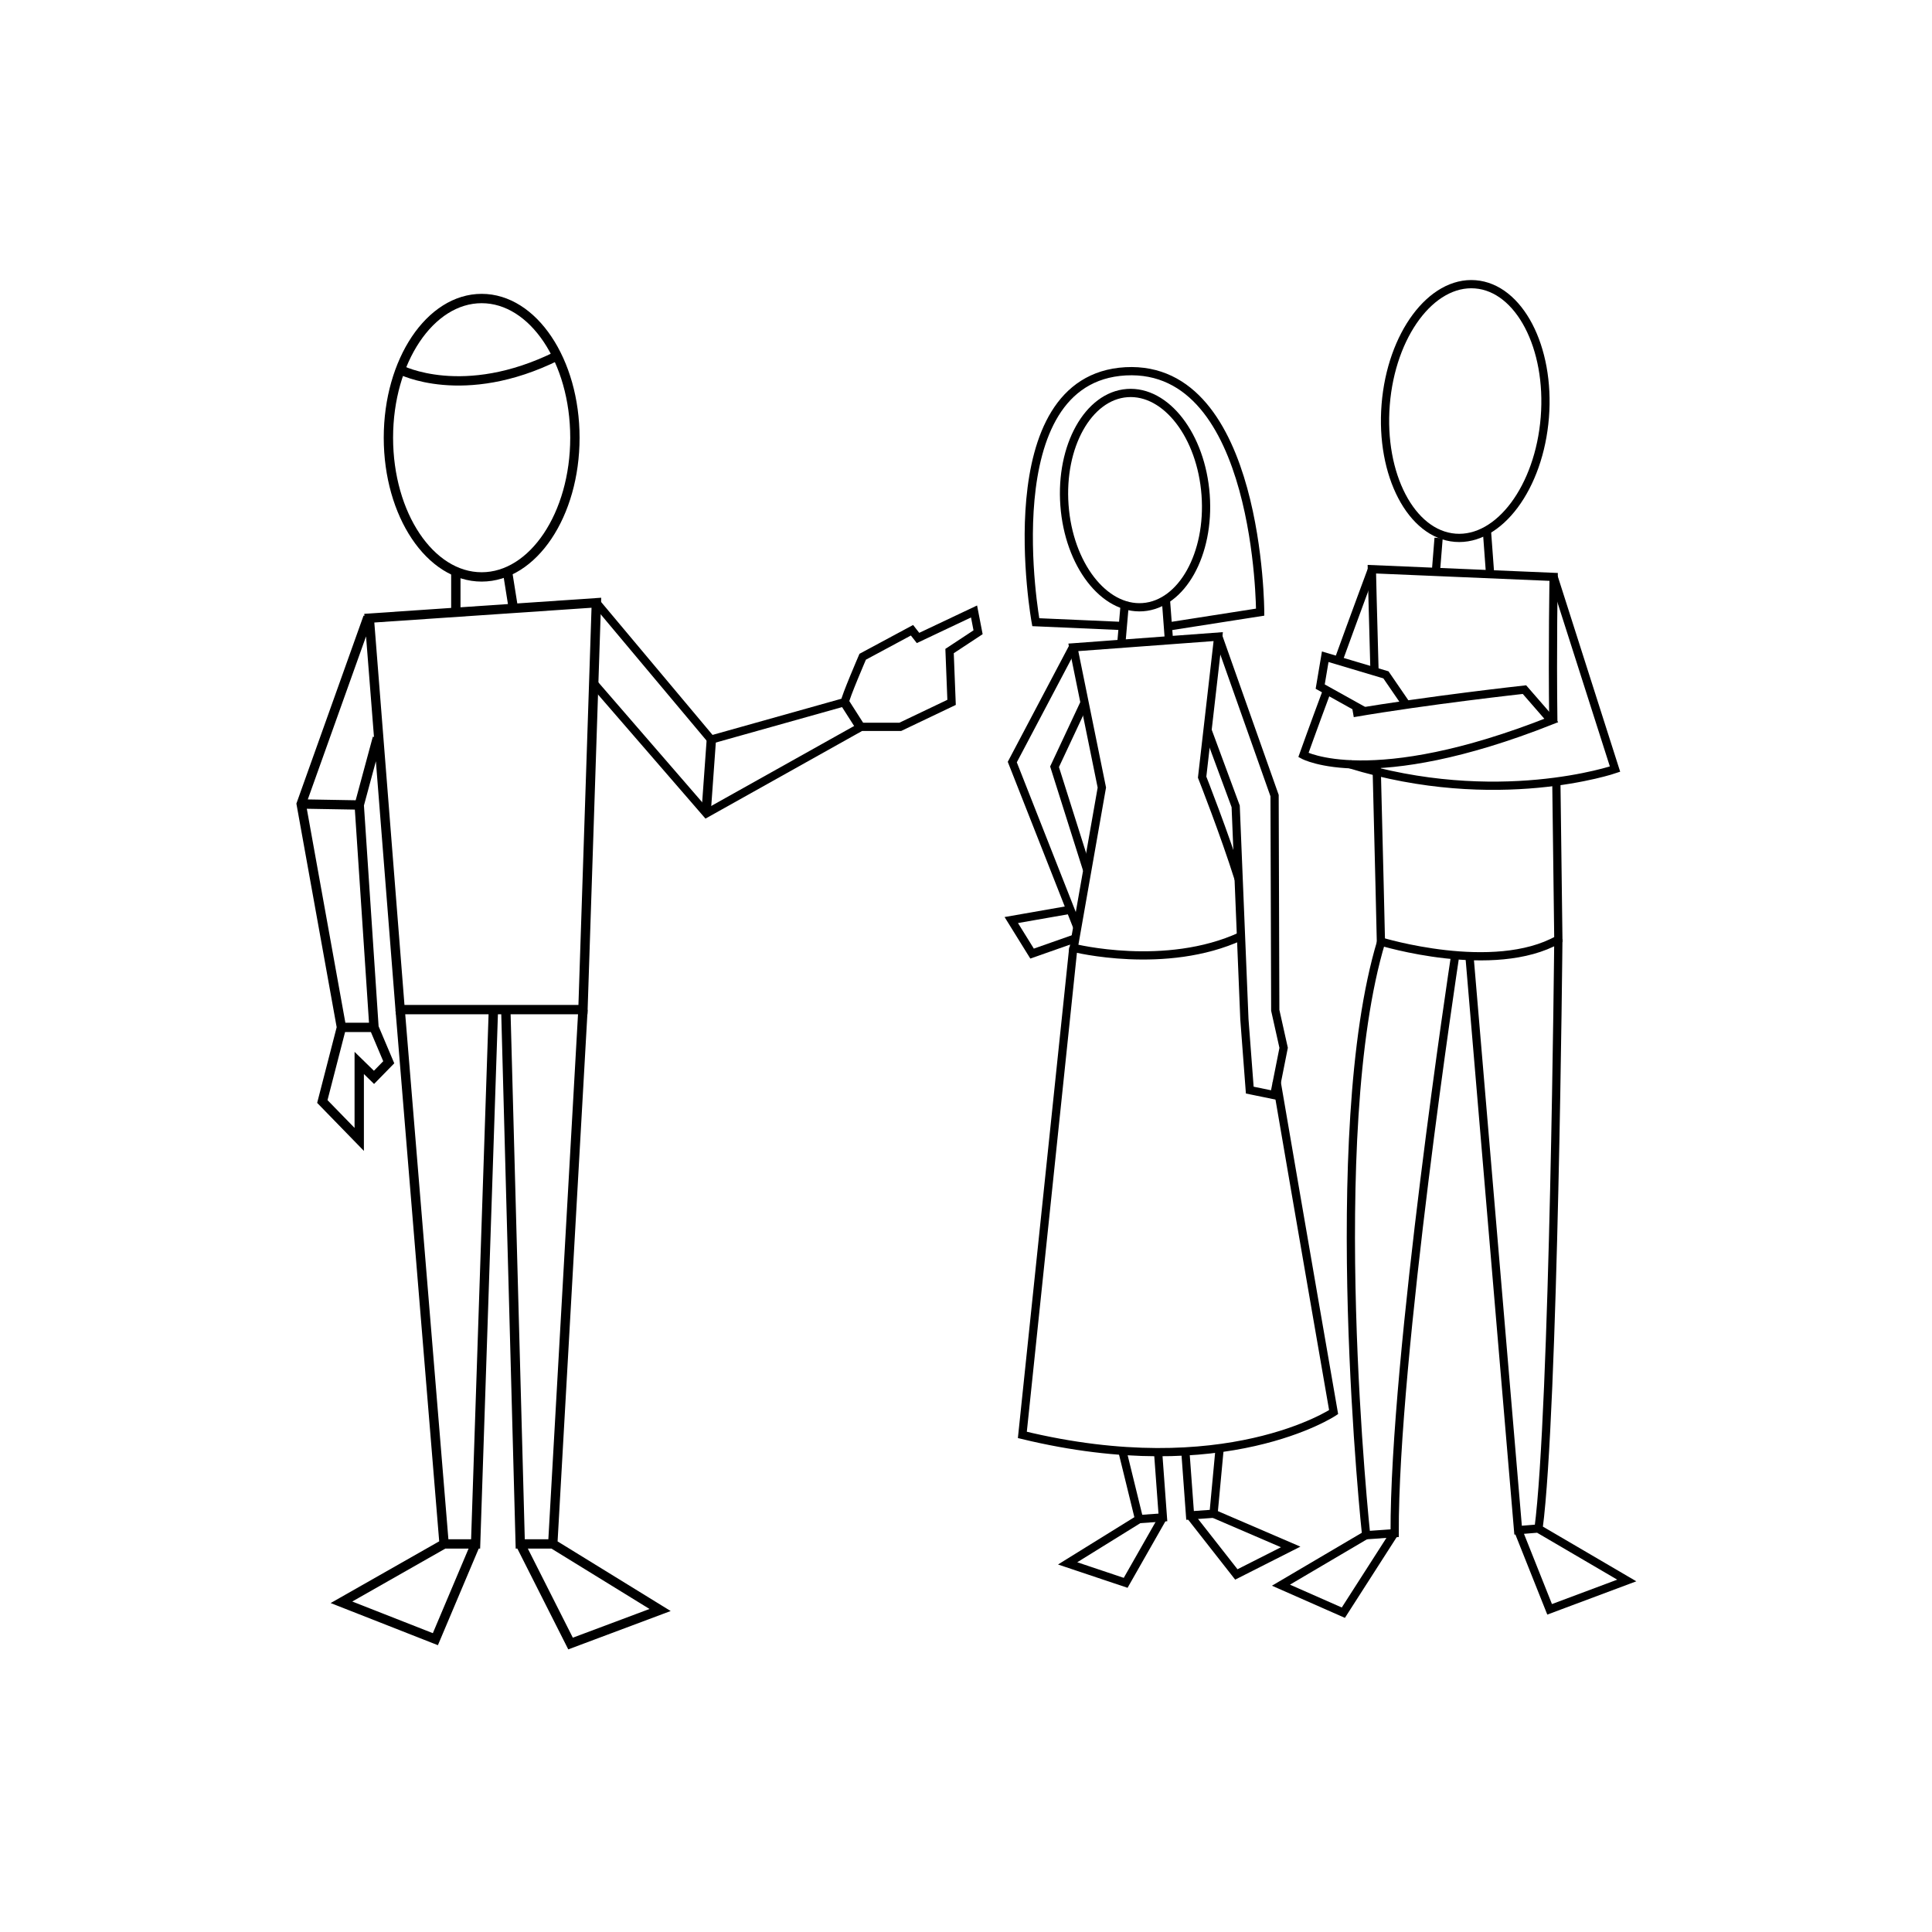 <svg version="1" xmlns="http://www.w3.org/2000/svg" width="576" height="576" viewBox="0 0 576 576"><ellipse fill="none" stroke="#000" stroke-width="2.785" stroke-miterlimit="10" cx="143.6" cy="130.5" rx="27.8" ry="41.5"/><path fill="none" stroke="#000" stroke-width="2.785" stroke-miterlimit="10" d="M119.3 110.2s18.8 9.8 46.8-4.1m-30.2 64.3v11.3m15.4-11.3l1.8 11.3m-43 2.6l67.7-4.6-4 121.3h-54.5zm-.4-.3l-19.9 55.7 12 66.6h9.7l-4.4-66.3 5.4-20m-22.7 19.7l17.3.3m4.4 66.3l4.4 10.4-4.4 4.5-4.4-4.3v22.8l-11-11.3 5.7-22.1"/><path fill="none" stroke="#000" stroke-width="2.454" stroke-miterlimit="10" d="M177.8 179.7l34.2 40.8 39.9-11.2c0-1.2 5.3-13.5 5.3-13.5l14.7-7.9 1.8 2.3 16.7-7.9 1.2 6.2-8.5 5.6.6 15.3-15.3 7.3h-11.7l-46.1 25.8-33.6-38.8"/><path fill="none" stroke="#000" stroke-width="2.785" stroke-miterlimit="10" d="M212.1 220.2l-1.6 22.3m41.3-33.1l5.3 8.3M119.3 301l13.1 159.3h9.4l5.3-159.3m3.7 0l4.3 159.3h9.7l9-159.3m-41.4 159.3l-30.6 17.4 28 11 12-28.4m13.3 0l15 29.7 26.7-10-32-19.7"/><ellipse transform="rotate(-4.211 338.45 149.11)" fill="none" stroke="#000" stroke-width="2.454" stroke-miterlimit="10" cx="338.4" cy="149.1" rx="21.1" ry="32"/><path fill="none" stroke="#000" stroke-width="2.454" stroke-miterlimit="10" d="M333.9 186.6l-25.1-1.1s-13.2-72.6 26.8-74.8c40-2.1 40.1 71.8 40.1 71.8l-27.5 4.3m-.6-8l.9 12m-13.2-10.4l-1 11.5m35 70.2c-4.2-13.4-10.9-30.4-10.9-30.4l4.8-41.9L320 193l8.5 41.8-8.4 47.8s27.4 6.9 49.9-3.5"/><path fill="none" stroke="#000" stroke-width="2.454" stroke-miterlimit="10" d="M319.9 192.9l-18.1 34.3 19.3 49"/><path fill="none" stroke="#000" stroke-width="2.454" stroke-miterlimit="10" d="M323.3 209.6l-8.9 19 9.7 30.7m-3.6 20.5l-12.8 4.5-6.2-10 17.7-3.1m44-81.5l16.8 47.5.2 64 2.5 11.2-2.8 14.1-7.3-1.5-1.6-21.1-2.6-63.5-8.4-22.7"/><path fill="none" stroke="#000" stroke-width="2.454" stroke-miterlimit="10" d="M380.6 322.5c7.2 42.1 17 98.5 17 98.5s-32.2 21.5-92.8 6.8L320 282.5"/><path fill="none" stroke="#000" stroke-width="2.454" stroke-miterlimit="10" d="M363.6 432l-1.8 19.3-7 .5-1.4-19.1m-18.8-.2l5 20.4 7.1-.5-1.4-19.1"/><path fill="none" stroke="#000" stroke-width="2.454" stroke-miterlimit="10" d="M339.6 452.9l-21.3 13.2 17.3 5.8 11.1-19.5m15.1-1.1l23 9.9-16.2 8.2-13.8-17.6"/><ellipse transform="rotate(-85.452 436.843 122.603)" fill="none" stroke="#000" stroke-width="2.454" stroke-miterlimit="10" cx="436.9" cy="122.6" rx="37.9" ry="23.8"/><path fill="none" stroke="#000" stroke-width="2.454" stroke-miterlimit="10" d="M428.9 160.4l-.9 11.2m15.3-13.4l.9 12.2m18.9 44.9c-.3-22.5.1-43.3.1-43.3l-54.2-2.3s.3 13.3.8 30.7"/><path fill="none" stroke="#000" stroke-width="2.454" stroke-miterlimit="10" d="M463.2 172l18.3 57.3s-35.2 12.1-79.2-1.5m6.7-58s-5.1 13.7-10.1 27.5"/><path fill="none" stroke="#000" stroke-width="2.454" stroke-miterlimit="10" d="M395.4 206.5c-3.8 10.2-6.8 18.6-6.8 18.6s20.1 11 73.9-10.3l-8-9.2s-29.1 3.2-51.1 7"/><path fill="none" stroke="#000" stroke-width="2.454" stroke-miterlimit="10" d="M419.3 210.1l-6.1-8.9-18.1-5.4-1.5 8.9 13.1 7.3m3.7 15.3c.7 27 1.3 53.4 1.3 53.4s33.6 10.3 52.9-.6c0 0-.3-22.8-.6-47.4"/><path fill="none" stroke="#000" stroke-width="2.454" stroke-miterlimit="10" d="M464.6 280s-1.3 140.6-5.9 175.7l-6.1.5L438.1 285m-4.4.8s-18.1 119.1-17.9 171.3l-8.5.6s-12.8-119.8 4.5-177m46.9 175.1l26.3 15.4-23 8.6-9.4-23.6"/><path fill="none" stroke="#000" stroke-width="2.454" stroke-miterlimit="10" d="M415.7 457.1l-15.2 23.7-18.6-8.2 25.3-14.9"/></svg>